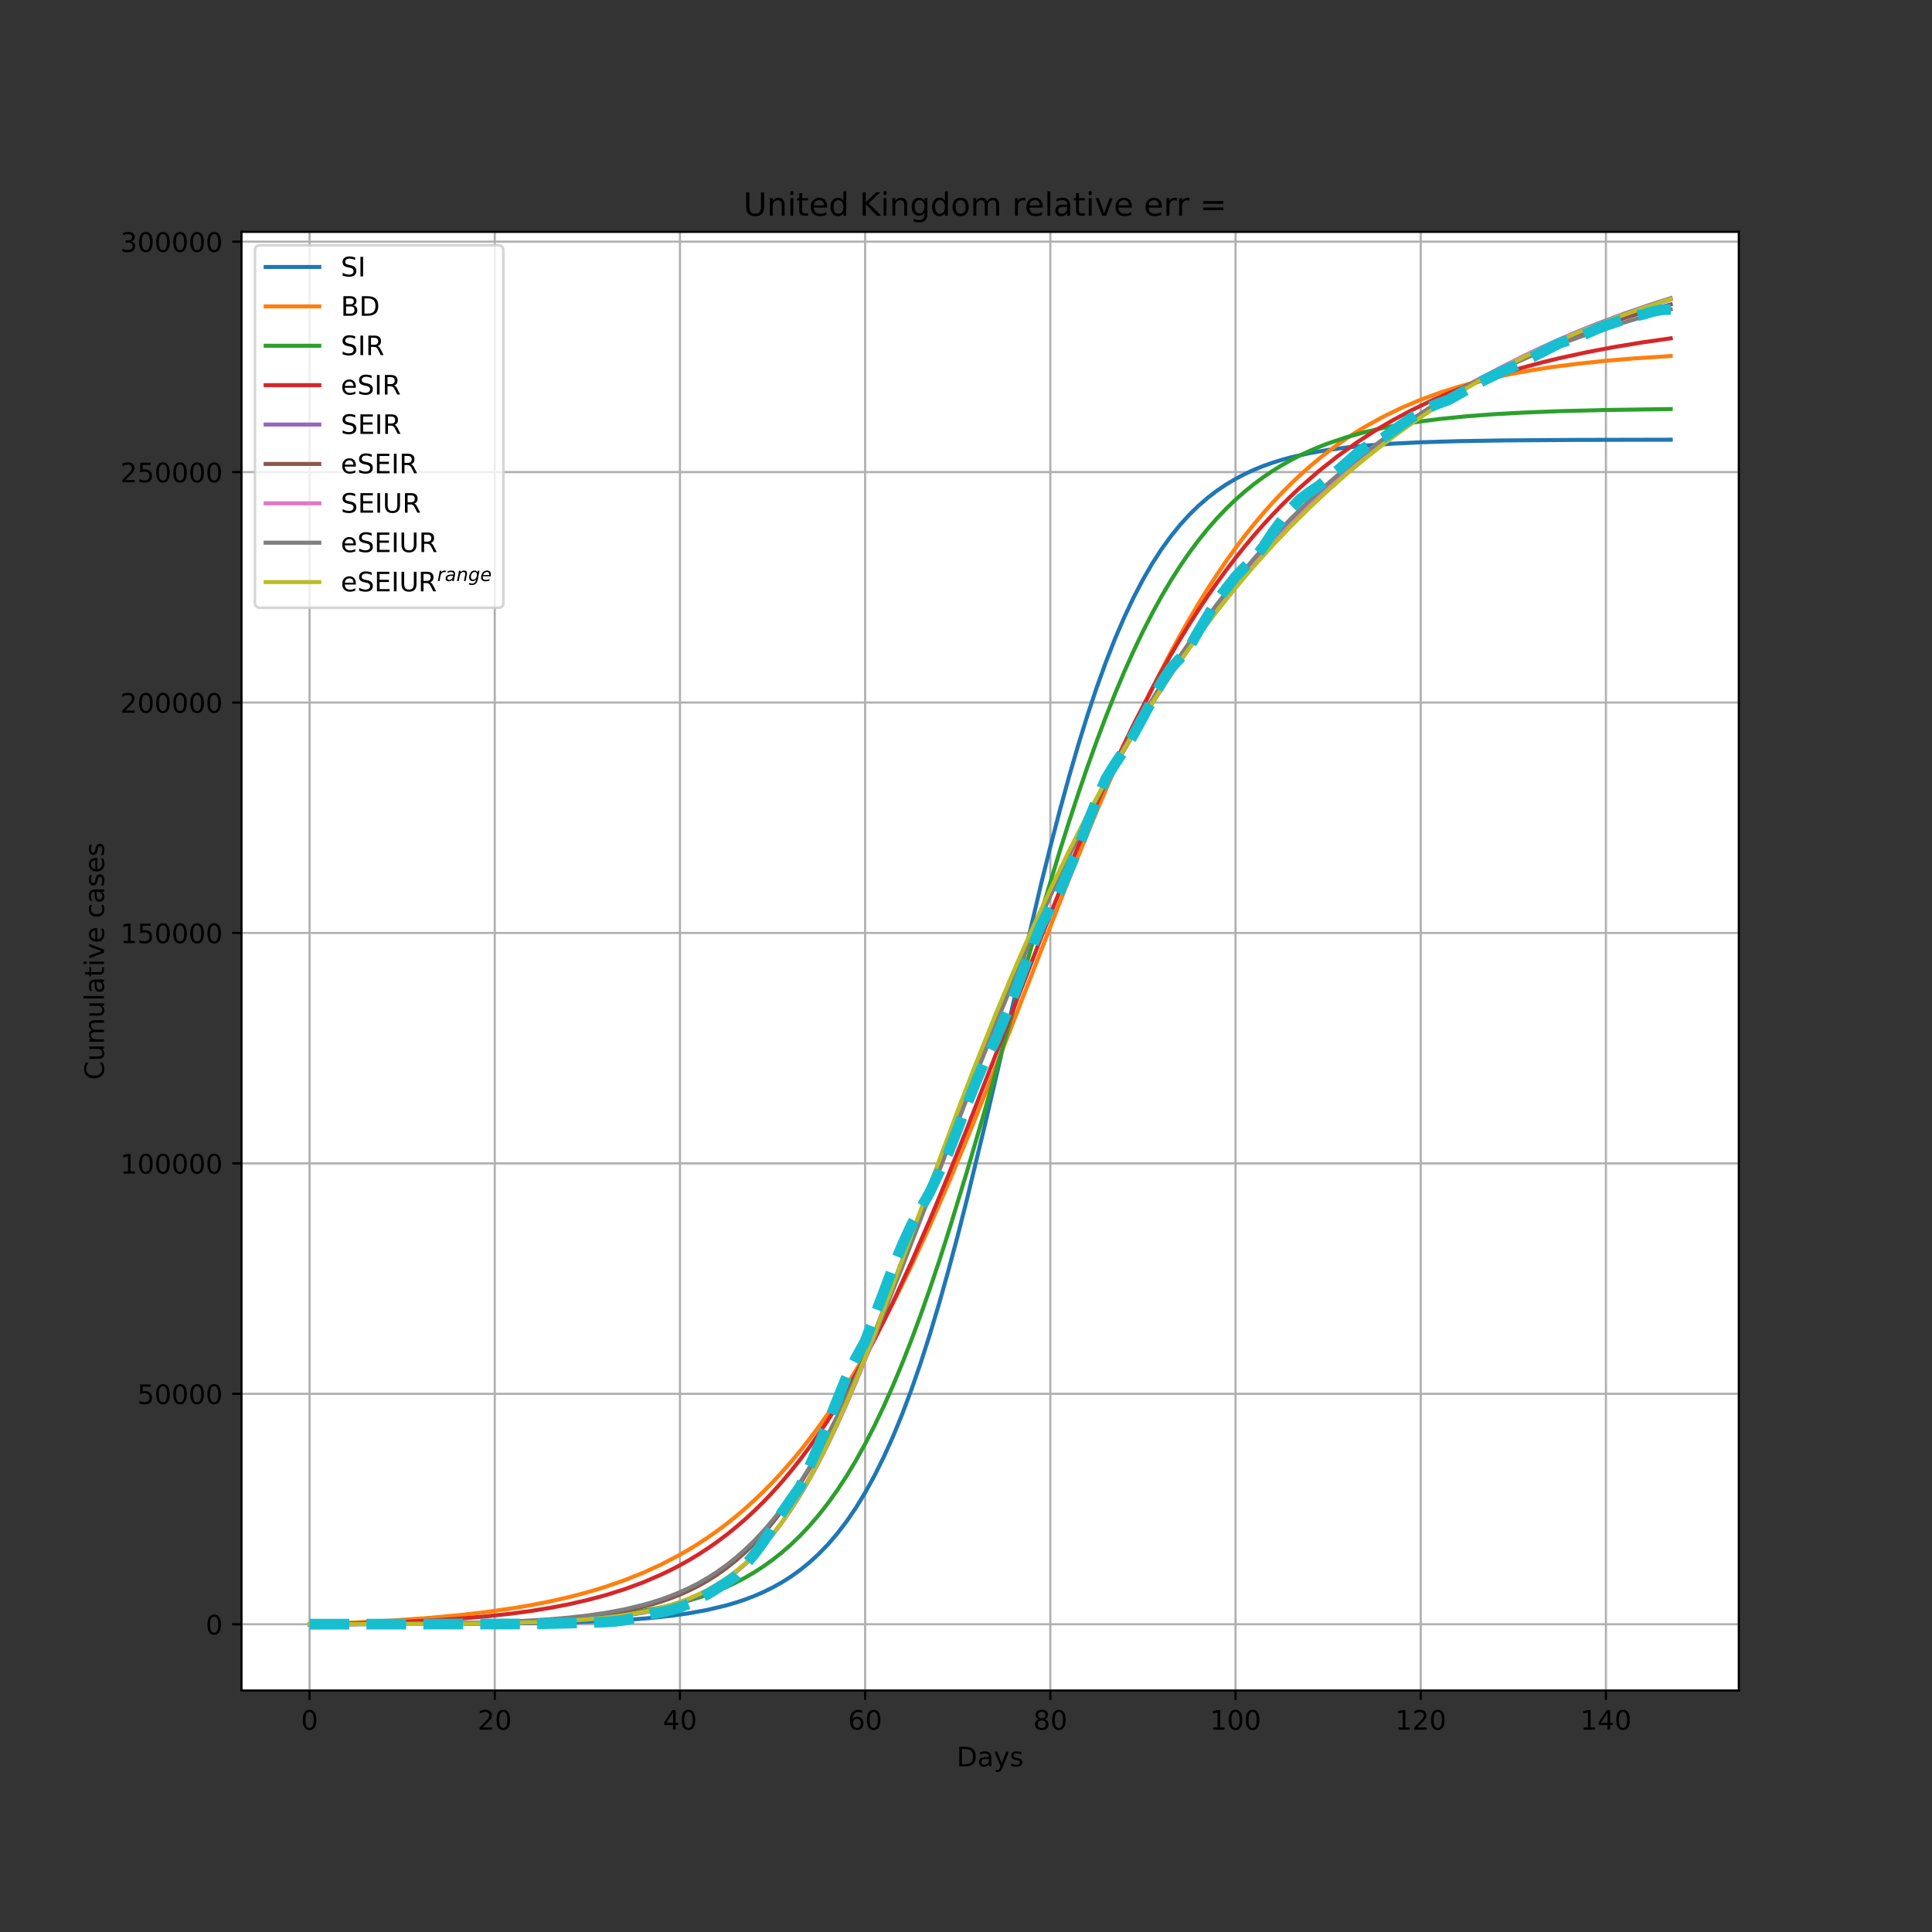 <?xml version="1.0" encoding="utf-8" standalone="no"?>
<!DOCTYPE svg PUBLIC "-//W3C//DTD SVG 1.1//EN"
  "http://www.w3.org/Graphics/SVG/1.1/DTD/svg11.dtd">
<!-- Created with matplotlib (https://matplotlib.org/) -->
<svg height="720pt" version="1.1" viewBox="0 0 720 720" width="720pt" xmlns="http://www.w3.org/2000/svg" xmlns:xlink="http://www.w3.org/1999/xlink">
 <rect x="0" y="0" width="720" height="720" fill="#333333" stroke="none"/>
 <defs>
  <style type="text/css">*{stroke-linecap:butt;stroke-linejoin:round;}</style>
 </defs>
 <g id="figure_1">
  <g id="patch_1">
   <path d="M 0 720 
L 720 720 
L 720 0 
L 0 0 
z
" style="fill:none;"/>
  </g>
  <g id="axes_1">
   <g id="patch_2">
    <path d="M 90 630 
L 648 630 
L 648 86.4 
L 90 86.4 
z
" style="fill:#ffffff;"/>
   </g>
   <g id="matplotlib.axis_1">
    <g id="xtick_1">
     <g id="line2d_1">
      <path clip-path="url(#pe9c71e69f0)" d="M 115.364 630 
L 115.364 86.4 
" style="fill:none;stroke:#b0b0b0;stroke-linecap:square;stroke-width:0.8;"/>
     </g>
     <g id="line2d_2">
      <defs>
       <path d="M 0 0 
L 0 3.5 
" id="mfdc6910d47" style="stroke:#000000;stroke-width:0.8;"/>
      </defs>
      <g>
       <use style="stroke:#000000;stroke-width:0.8;" x="115.364" xlink:href="#mfdc6910d47" y="630"/>
      </g>
     </g>
     <g id="text_1">
      <!-- 0 -->
      <g transform="translate(112.182 644.598)scale(0.1 -0.1)">
       <defs>
        <path d="M 31.781 66.406 
Q 24.172 66.406 20.328 58.906 
Q 16.5 51.422 16.5 36.375 
Q 16.5 21.391 20.328 13.891 
Q 24.172 6.391 31.781 6.391 
Q 39.453 6.391 43.281 13.891 
Q 47.125 21.391 47.125 36.375 
Q 47.125 51.422 43.281 58.906 
Q 39.453 66.406 31.781 66.406 
z
M 31.781 74.219 
Q 44.047 74.219 50.516 64.516 
Q 56.984 54.828 56.984 36.375 
Q 56.984 17.969 50.516 8.266 
Q 44.047 -1.422 31.781 -1.422 
Q 19.531 -1.422 13.062 8.266 
Q 6.594 17.969 6.594 36.375 
Q 6.594 54.828 13.062 64.516 
Q 19.531 74.219 31.781 74.219 
z
" id="DejaVuSans-48"/>
       </defs>
       <use xlink:href="#DejaVuSans-48"/>
      </g>
     </g>
    </g>
    <g id="xtick_2">
     <g id="line2d_3">
      <path clip-path="url(#pe9c71e69f0)" d="M 184.38 630 
L 184.38 86.4 
" style="fill:none;stroke:#b0b0b0;stroke-linecap:square;stroke-width:0.8;"/>
     </g>
     <g id="line2d_4">
      <g>
       <use style="stroke:#000000;stroke-width:0.8;" x="184.38" xlink:href="#mfdc6910d47" y="630"/>
      </g>
     </g>
     <g id="text_2">
      <!-- 20 -->
      <g transform="translate(178.018 644.598)scale(0.1 -0.1)">
       <defs>
        <path d="M 19.188 8.297 
L 53.609 8.297 
L 53.609 0 
L 7.328 0 
L 7.328 8.297 
Q 12.938 14.109 22.625 23.891 
Q 32.328 33.688 34.812 36.531 
Q 39.547 41.844 41.422 45.531 
Q 43.312 49.219 43.312 52.781 
Q 43.312 58.594 39.234 62.25 
Q 35.156 65.922 28.609 65.922 
Q 23.969 65.922 18.812 64.312 
Q 13.672 62.703 7.812 59.422 
L 7.812 69.391 
Q 13.766 71.781 18.938 73 
Q 24.125 74.219 28.422 74.219 
Q 39.75 74.219 46.484 68.547 
Q 53.219 62.891 53.219 53.422 
Q 53.219 48.922 51.531 44.891 
Q 49.859 40.875 45.406 35.406 
Q 44.188 33.984 37.641 27.219 
Q 31.109 20.453 19.188 8.297 
z
" id="DejaVuSans-50"/>
       </defs>
       <use xlink:href="#DejaVuSans-50"/>
       <use x="63.623" xlink:href="#DejaVuSans-48"/>
      </g>
     </g>
    </g>
    <g id="xtick_3">
     <g id="line2d_5">
      <path clip-path="url(#pe9c71e69f0)" d="M 253.397 630 
L 253.397 86.4 
" style="fill:none;stroke:#b0b0b0;stroke-linecap:square;stroke-width:0.8;"/>
     </g>
     <g id="line2d_6">
      <g>
       <use style="stroke:#000000;stroke-width:0.8;" x="253.397" xlink:href="#mfdc6910d47" y="630"/>
      </g>
     </g>
     <g id="text_3">
      <!-- 40 -->
      <g transform="translate(247.035 644.598)scale(0.1 -0.1)">
       <defs>
        <path d="M 37.797 64.312 
L 12.891 25.391 
L 37.797 25.391 
z
M 35.203 72.906 
L 47.609 72.906 
L 47.609 25.391 
L 58.016 25.391 
L 58.016 17.188 
L 47.609 17.188 
L 47.609 0 
L 37.797 0 
L 37.797 17.188 
L 4.891 17.188 
L 4.891 26.703 
z
" id="DejaVuSans-52"/>
       </defs>
       <use xlink:href="#DejaVuSans-52"/>
       <use x="63.623" xlink:href="#DejaVuSans-48"/>
      </g>
     </g>
    </g>
    <g id="xtick_4">
     <g id="line2d_7">
      <path clip-path="url(#pe9c71e69f0)" d="M 322.414 630 
L 322.414 86.4 
" style="fill:none;stroke:#b0b0b0;stroke-linecap:square;stroke-width:0.8;"/>
     </g>
     <g id="line2d_8">
      <g>
       <use style="stroke:#000000;stroke-width:0.8;" x="322.414" xlink:href="#mfdc6910d47" y="630"/>
      </g>
     </g>
     <g id="text_4">
      <!-- 60 -->
      <g transform="translate(316.051 644.598)scale(0.1 -0.1)">
       <defs>
        <path d="M 33.016 40.375 
Q 26.375 40.375 22.484 35.828 
Q 18.609 31.297 18.609 23.391 
Q 18.609 15.531 22.484 10.953 
Q 26.375 6.391 33.016 6.391 
Q 39.656 6.391 43.531 10.953 
Q 47.406 15.531 47.406 23.391 
Q 47.406 31.297 43.531 35.828 
Q 39.656 40.375 33.016 40.375 
z
M 52.594 71.297 
L 52.594 62.312 
Q 48.875 64.062 45.094 64.984 
Q 41.312 65.922 37.594 65.922 
Q 27.828 65.922 22.672 59.328 
Q 17.531 52.734 16.797 39.406 
Q 19.672 43.656 24.016 45.922 
Q 28.375 48.188 33.594 48.188 
Q 44.578 48.188 50.953 41.516 
Q 57.328 34.859 57.328 23.391 
Q 57.328 12.156 50.688 5.359 
Q 44.047 -1.422 33.016 -1.422 
Q 20.359 -1.422 13.672 8.266 
Q 6.984 17.969 6.984 36.375 
Q 6.984 53.656 15.188 63.938 
Q 23.391 74.219 37.203 74.219 
Q 40.922 74.219 44.703 73.484 
Q 48.484 72.75 52.594 71.297 
z
" id="DejaVuSans-54"/>
       </defs>
       <use xlink:href="#DejaVuSans-54"/>
       <use x="63.623" xlink:href="#DejaVuSans-48"/>
      </g>
     </g>
    </g>
    <g id="xtick_5">
     <g id="line2d_9">
      <path clip-path="url(#pe9c71e69f0)" d="M 391.43 630 
L 391.43 86.4 
" style="fill:none;stroke:#b0b0b0;stroke-linecap:square;stroke-width:0.8;"/>
     </g>
     <g id="line2d_10">
      <g>
       <use style="stroke:#000000;stroke-width:0.8;" x="391.43" xlink:href="#mfdc6910d47" y="630"/>
      </g>
     </g>
     <g id="text_5">
      <!-- 80 -->
      <g transform="translate(385.068 644.598)scale(0.1 -0.1)">
       <defs>
        <path d="M 31.781 34.625 
Q 24.75 34.625 20.719 30.859 
Q 16.703 27.094 16.703 20.516 
Q 16.703 13.922 20.719 10.156 
Q 24.75 6.391 31.781 6.391 
Q 38.812 6.391 42.859 10.172 
Q 46.922 13.969 46.922 20.516 
Q 46.922 27.094 42.891 30.859 
Q 38.875 34.625 31.781 34.625 
z
M 21.922 38.812 
Q 15.578 40.375 12.031 44.719 
Q 8.5 49.078 8.5 55.328 
Q 8.5 64.062 14.719 69.141 
Q 20.953 74.219 31.781 74.219 
Q 42.672 74.219 48.875 69.141 
Q 55.078 64.062 55.078 55.328 
Q 55.078 49.078 51.531 44.719 
Q 48 40.375 41.703 38.812 
Q 48.828 37.156 52.797 32.312 
Q 56.781 27.484 56.781 20.516 
Q 56.781 9.906 50.312 4.234 
Q 43.844 -1.422 31.781 -1.422 
Q 19.734 -1.422 13.25 4.234 
Q 6.781 9.906 6.781 20.516 
Q 6.781 27.484 10.781 32.312 
Q 14.797 37.156 21.922 38.812 
z
M 18.312 54.391 
Q 18.312 48.734 21.844 45.562 
Q 25.391 42.391 31.781 42.391 
Q 38.141 42.391 41.719 45.562 
Q 45.312 48.734 45.312 54.391 
Q 45.312 60.062 41.719 63.234 
Q 38.141 66.406 31.781 66.406 
Q 25.391 66.406 21.844 63.234 
Q 18.312 60.062 18.312 54.391 
z
" id="DejaVuSans-56"/>
       </defs>
       <use xlink:href="#DejaVuSans-56"/>
       <use x="63.623" xlink:href="#DejaVuSans-48"/>
      </g>
     </g>
    </g>
    <g id="xtick_6">
     <g id="line2d_11">
      <path clip-path="url(#pe9c71e69f0)" d="M 460.447 630 
L 460.447 86.4 
" style="fill:none;stroke:#b0b0b0;stroke-linecap:square;stroke-width:0.8;"/>
     </g>
     <g id="line2d_12">
      <g>
       <use style="stroke:#000000;stroke-width:0.8;" x="460.447" xlink:href="#mfdc6910d47" y="630"/>
      </g>
     </g>
     <g id="text_6">
      <!-- 100 -->
      <g transform="translate(450.903 644.598)scale(0.1 -0.1)">
       <defs>
        <path d="M 12.406 8.297 
L 28.516 8.297 
L 28.516 63.922 
L 10.984 60.406 
L 10.984 69.391 
L 28.422 72.906 
L 38.281 72.906 
L 38.281 8.297 
L 54.391 8.297 
L 54.391 0 
L 12.406 0 
z
" id="DejaVuSans-49"/>
       </defs>
       <use xlink:href="#DejaVuSans-49"/>
       <use x="63.623" xlink:href="#DejaVuSans-48"/>
       <use x="127.246" xlink:href="#DejaVuSans-48"/>
      </g>
     </g>
    </g>
    <g id="xtick_7">
     <g id="line2d_13">
      <path clip-path="url(#pe9c71e69f0)" d="M 529.464 630 
L 529.464 86.4 
" style="fill:none;stroke:#b0b0b0;stroke-linecap:square;stroke-width:0.8;"/>
     </g>
     <g id="line2d_14">
      <g>
       <use style="stroke:#000000;stroke-width:0.8;" x="529.464" xlink:href="#mfdc6910d47" y="630"/>
      </g>
     </g>
     <g id="text_7">
      <!-- 120 -->
      <g transform="translate(519.92 644.598)scale(0.1 -0.1)">
       <use xlink:href="#DejaVuSans-49"/>
       <use x="63.623" xlink:href="#DejaVuSans-50"/>
       <use x="127.246" xlink:href="#DejaVuSans-48"/>
      </g>
     </g>
    </g>
    <g id="xtick_8">
     <g id="line2d_15">
      <path clip-path="url(#pe9c71e69f0)" d="M 598.481 630 
L 598.481 86.4 
" style="fill:none;stroke:#b0b0b0;stroke-linecap:square;stroke-width:0.8;"/>
     </g>
     <g id="line2d_16">
      <g>
       <use style="stroke:#000000;stroke-width:0.8;" x="598.481" xlink:href="#mfdc6910d47" y="630"/>
      </g>
     </g>
     <g id="text_8">
      <!-- 140 -->
      <g transform="translate(588.937 644.598)scale(0.1 -0.1)">
       <use xlink:href="#DejaVuSans-49"/>
       <use x="63.623" xlink:href="#DejaVuSans-52"/>
       <use x="127.246" xlink:href="#DejaVuSans-48"/>
      </g>
     </g>
    </g>
    <g id="text_9">
     <!-- Days -->
     <g transform="translate(356.522 658.277)scale(0.1 -0.1)">
      <defs>
       <path d="M 19.672 64.797 
L 19.672 8.109 
L 31.594 8.109 
Q 46.688 8.109 53.688 14.938 
Q 60.688 21.781 60.688 36.531 
Q 60.688 51.172 53.688 57.984 
Q 46.688 64.797 31.594 64.797 
z
M 9.812 72.906 
L 30.078 72.906 
Q 51.266 72.906 61.172 64.094 
Q 71.094 55.281 71.094 36.531 
Q 71.094 17.672 61.125 8.828 
Q 51.172 0 30.078 0 
L 9.812 0 
z
" id="DejaVuSans-68"/>
       <path d="M 34.281 27.484 
Q 23.391 27.484 19.188 25 
Q 14.984 22.516 14.984 16.5 
Q 14.984 11.719 18.141 8.906 
Q 21.297 6.109 26.703 6.109 
Q 34.188 6.109 38.703 11.406 
Q 43.219 16.703 43.219 25.484 
L 43.219 27.484 
z
M 52.203 31.203 
L 52.203 0 
L 43.219 0 
L 43.219 8.297 
Q 40.141 3.328 35.547 0.953 
Q 30.953 -1.422 24.312 -1.422 
Q 15.922 -1.422 10.953 3.297 
Q 6 8.016 6 15.922 
Q 6 25.141 12.172 29.828 
Q 18.359 34.516 30.609 34.516 
L 43.219 34.516 
L 43.219 35.406 
Q 43.219 41.609 39.141 45 
Q 35.062 48.391 27.688 48.391 
Q 23 48.391 18.547 47.266 
Q 14.109 46.141 10.016 43.891 
L 10.016 52.203 
Q 14.938 54.109 19.578 55.047 
Q 24.219 56 28.609 56 
Q 40.484 56 46.344 49.844 
Q 52.203 43.703 52.203 31.203 
z
" id="DejaVuSans-97"/>
       <path d="M 32.172 -5.078 
Q 28.375 -14.844 24.75 -17.812 
Q 21.141 -20.797 15.094 -20.797 
L 7.906 -20.797 
L 7.906 -13.281 
L 13.188 -13.281 
Q 16.891 -13.281 18.938 -11.516 
Q 21 -9.766 23.484 -3.219 
L 25.094 0.875 
L 2.984 54.688 
L 12.5 54.688 
L 29.594 11.922 
L 46.688 54.688 
L 56.203 54.688 
z
" id="DejaVuSans-121"/>
       <path d="M 44.281 53.078 
L 44.281 44.578 
Q 40.484 46.531 36.375 47.5 
Q 32.281 48.484 27.875 48.484 
Q 21.188 48.484 17.844 46.438 
Q 14.5 44.391 14.5 40.281 
Q 14.5 37.156 16.891 35.375 
Q 19.281 33.594 26.516 31.984 
L 29.594 31.297 
Q 39.156 29.25 43.188 25.516 
Q 47.219 21.781 47.219 15.094 
Q 47.219 7.469 41.188 3.016 
Q 35.156 -1.422 24.609 -1.422 
Q 20.219 -1.422 15.453 -0.562 
Q 10.688 0.297 5.422 2 
L 5.422 11.281 
Q 10.406 8.688 15.234 7.391 
Q 20.062 6.109 24.812 6.109 
Q 31.156 6.109 34.562 8.281 
Q 37.984 10.453 37.984 14.406 
Q 37.984 18.062 35.516 20.016 
Q 33.062 21.969 24.703 23.781 
L 21.578 24.516 
Q 13.234 26.266 9.516 29.906 
Q 5.812 33.547 5.812 39.891 
Q 5.812 47.609 11.281 51.797 
Q 16.75 56 26.812 56 
Q 31.781 56 36.172 55.266 
Q 40.578 54.547 44.281 53.078 
z
" id="DejaVuSans-115"/>
      </defs>
      <use xlink:href="#DejaVuSans-68"/>
      <use x="77.002" xlink:href="#DejaVuSans-97"/>
      <use x="138.281" xlink:href="#DejaVuSans-121"/>
      <use x="197.461" xlink:href="#DejaVuSans-115"/>
     </g>
    </g>
   </g>
   <g id="matplotlib.axis_2">
    <g id="ytick_1">
     <g id="line2d_17">
      <path clip-path="url(#pe9c71e69f0)" d="M 90 605.306 
L 648 605.306 
" style="fill:none;stroke:#b0b0b0;stroke-linecap:square;stroke-width:0.8;"/>
     </g>
     <g id="line2d_18">
      <defs>
       <path d="M 0 0 
L -3.5 0 
" id="meee2d4f4c9" style="stroke:#000000;stroke-width:0.8;"/>
      </defs>
      <g>
       <use style="stroke:#000000;stroke-width:0.8;" x="90" xlink:href="#meee2d4f4c9" y="605.306"/>
      </g>
     </g>
     <g id="text_10">
      <!-- 0 -->
      <g transform="translate(76.638 609.106)scale(0.1 -0.1)">
       <use xlink:href="#DejaVuSans-48"/>
      </g>
     </g>
    </g>
    <g id="ytick_2">
     <g id="line2d_19">
      <path clip-path="url(#pe9c71e69f0)" d="M 90 519.432 
L 648 519.432 
" style="fill:none;stroke:#b0b0b0;stroke-linecap:square;stroke-width:0.8;"/>
     </g>
     <g id="line2d_20">
      <g>
       <use style="stroke:#000000;stroke-width:0.8;" x="90" xlink:href="#meee2d4f4c9" y="519.432"/>
      </g>
     </g>
     <g id="text_11">
      <!-- 50000 -->
      <g transform="translate(51.188 523.231)scale(0.1 -0.1)">
       <defs>
        <path d="M 10.797 72.906 
L 49.516 72.906 
L 49.516 64.594 
L 19.828 64.594 
L 19.828 46.734 
Q 21.969 47.469 24.109 47.828 
Q 26.266 48.188 28.422 48.188 
Q 40.625 48.188 47.75 41.5 
Q 54.891 34.812 54.891 23.391 
Q 54.891 11.625 47.562 5.094 
Q 40.234 -1.422 26.906 -1.422 
Q 22.312 -1.422 17.547 -0.641 
Q 12.797 0.141 7.719 1.703 
L 7.719 11.625 
Q 12.109 9.234 16.797 8.062 
Q 21.484 6.891 26.703 6.891 
Q 35.156 6.891 40.078 11.328 
Q 45.016 15.766 45.016 23.391 
Q 45.016 31 40.078 35.438 
Q 35.156 39.891 26.703 39.891 
Q 22.75 39.891 18.812 39.016 
Q 14.891 38.141 10.797 36.281 
z
" id="DejaVuSans-53"/>
       </defs>
       <use xlink:href="#DejaVuSans-53"/>
       <use x="63.623" xlink:href="#DejaVuSans-48"/>
       <use x="127.246" xlink:href="#DejaVuSans-48"/>
       <use x="190.869" xlink:href="#DejaVuSans-48"/>
       <use x="254.492" xlink:href="#DejaVuSans-48"/>
      </g>
     </g>
    </g>
    <g id="ytick_3">
     <g id="line2d_21">
      <path clip-path="url(#pe9c71e69f0)" d="M 90 433.557 
L 648 433.557 
" style="fill:none;stroke:#b0b0b0;stroke-linecap:square;stroke-width:0.8;"/>
     </g>
     <g id="line2d_22">
      <g>
       <use style="stroke:#000000;stroke-width:0.8;" x="90" xlink:href="#meee2d4f4c9" y="433.557"/>
      </g>
     </g>
     <g id="text_12">
      <!-- 100000 -->
      <g transform="translate(44.825 437.356)scale(0.1 -0.1)">
       <use xlink:href="#DejaVuSans-49"/>
       <use x="63.623" xlink:href="#DejaVuSans-48"/>
       <use x="127.246" xlink:href="#DejaVuSans-48"/>
       <use x="190.869" xlink:href="#DejaVuSans-48"/>
       <use x="254.492" xlink:href="#DejaVuSans-48"/>
       <use x="318.115" xlink:href="#DejaVuSans-48"/>
      </g>
     </g>
    </g>
    <g id="ytick_4">
     <g id="line2d_23">
      <path clip-path="url(#pe9c71e69f0)" d="M 90 347.682 
L 648 347.682 
" style="fill:none;stroke:#b0b0b0;stroke-linecap:square;stroke-width:0.8;"/>
     </g>
     <g id="line2d_24">
      <g>
       <use style="stroke:#000000;stroke-width:0.8;" x="90" xlink:href="#meee2d4f4c9" y="347.682"/>
      </g>
     </g>
     <g id="text_13">
      <!-- 150000 -->
      <g transform="translate(44.825 351.481)scale(0.1 -0.1)">
       <use xlink:href="#DejaVuSans-49"/>
       <use x="63.623" xlink:href="#DejaVuSans-53"/>
       <use x="127.246" xlink:href="#DejaVuSans-48"/>
       <use x="190.869" xlink:href="#DejaVuSans-48"/>
       <use x="254.492" xlink:href="#DejaVuSans-48"/>
       <use x="318.115" xlink:href="#DejaVuSans-48"/>
      </g>
     </g>
    </g>
    <g id="ytick_5">
     <g id="line2d_25">
      <path clip-path="url(#pe9c71e69f0)" d="M 90 261.807 
L 648 261.807 
" style="fill:none;stroke:#b0b0b0;stroke-linecap:square;stroke-width:0.8;"/>
     </g>
     <g id="line2d_26">
      <g>
       <use style="stroke:#000000;stroke-width:0.8;" x="90" xlink:href="#meee2d4f4c9" y="261.807"/>
      </g>
     </g>
     <g id="text_14">
      <!-- 200000 -->
      <g transform="translate(44.825 265.607)scale(0.1 -0.1)">
       <use xlink:href="#DejaVuSans-50"/>
       <use x="63.623" xlink:href="#DejaVuSans-48"/>
       <use x="127.246" xlink:href="#DejaVuSans-48"/>
       <use x="190.869" xlink:href="#DejaVuSans-48"/>
       <use x="254.492" xlink:href="#DejaVuSans-48"/>
       <use x="318.115" xlink:href="#DejaVuSans-48"/>
      </g>
     </g>
    </g>
    <g id="ytick_6">
     <g id="line2d_27">
      <path clip-path="url(#pe9c71e69f0)" d="M 90 175.933 
L 648 175.933 
" style="fill:none;stroke:#b0b0b0;stroke-linecap:square;stroke-width:0.8;"/>
     </g>
     <g id="line2d_28">
      <g>
       <use style="stroke:#000000;stroke-width:0.8;" x="90" xlink:href="#meee2d4f4c9" y="175.933"/>
      </g>
     </g>
     <g id="text_15">
      <!-- 250000 -->
      <g transform="translate(44.825 179.732)scale(0.1 -0.1)">
       <use xlink:href="#DejaVuSans-50"/>
       <use x="63.623" xlink:href="#DejaVuSans-53"/>
       <use x="127.246" xlink:href="#DejaVuSans-48"/>
       <use x="190.869" xlink:href="#DejaVuSans-48"/>
       <use x="254.492" xlink:href="#DejaVuSans-48"/>
       <use x="318.115" xlink:href="#DejaVuSans-48"/>
      </g>
     </g>
    </g>
    <g id="ytick_7">
     <g id="line2d_29">
      <path clip-path="url(#pe9c71e69f0)" d="M 90 90.058 
L 648 90.058 
" style="fill:none;stroke:#b0b0b0;stroke-linecap:square;stroke-width:0.8;"/>
     </g>
     <g id="line2d_30">
      <g>
       <use style="stroke:#000000;stroke-width:0.8;" x="90" xlink:href="#meee2d4f4c9" y="90.058"/>
      </g>
     </g>
     <g id="text_16">
      <!-- 300000 -->
      <g transform="translate(44.825 93.857)scale(0.1 -0.1)">
       <defs>
        <path d="M 40.578 39.312 
Q 47.656 37.797 51.625 33 
Q 55.609 28.219 55.609 21.188 
Q 55.609 10.406 48.188 4.484 
Q 40.766 -1.422 27.094 -1.422 
Q 22.516 -1.422 17.656 -0.516 
Q 12.797 0.391 7.625 2.203 
L 7.625 11.719 
Q 11.719 9.328 16.594 8.109 
Q 21.484 6.891 26.812 6.891 
Q 36.078 6.891 40.938 10.547 
Q 45.797 14.203 45.797 21.188 
Q 45.797 27.641 41.281 31.266 
Q 36.766 34.906 28.719 34.906 
L 20.219 34.906 
L 20.219 43.016 
L 29.109 43.016 
Q 36.375 43.016 40.234 45.922 
Q 44.094 48.828 44.094 54.297 
Q 44.094 59.906 40.109 62.906 
Q 36.141 65.922 28.719 65.922 
Q 24.656 65.922 20.016 65.031 
Q 15.375 64.156 9.812 62.312 
L 9.812 71.094 
Q 15.438 72.656 20.344 73.438 
Q 25.25 74.219 29.594 74.219 
Q 40.828 74.219 47.359 69.109 
Q 53.906 64.016 53.906 55.328 
Q 53.906 49.266 50.438 45.094 
Q 46.969 40.922 40.578 39.312 
z
" id="DejaVuSans-51"/>
       </defs>
       <use xlink:href="#DejaVuSans-51"/>
       <use x="63.623" xlink:href="#DejaVuSans-48"/>
       <use x="127.246" xlink:href="#DejaVuSans-48"/>
       <use x="190.869" xlink:href="#DejaVuSans-48"/>
       <use x="254.492" xlink:href="#DejaVuSans-48"/>
       <use x="318.115" xlink:href="#DejaVuSans-48"/>
      </g>
     </g>
    </g>
    <g id="text_17">
     <!-- Cumulative cases -->
     <g transform="translate(38.745 402.426)rotate(-90)scale(0.1 -0.1)">
      <defs>
       <path d="M 64.406 67.281 
L 64.406 56.891 
Q 59.422 61.531 53.781 63.812 
Q 48.141 66.109 41.797 66.109 
Q 29.297 66.109 22.656 58.469 
Q 16.016 50.828 16.016 36.375 
Q 16.016 21.969 22.656 14.328 
Q 29.297 6.688 41.797 6.688 
Q 48.141 6.688 53.781 8.984 
Q 59.422 11.281 64.406 15.922 
L 64.406 5.609 
Q 59.234 2.094 53.438 0.328 
Q 47.656 -1.422 41.219 -1.422 
Q 24.656 -1.422 15.125 8.703 
Q 5.609 18.844 5.609 36.375 
Q 5.609 53.953 15.125 64.078 
Q 24.656 74.219 41.219 74.219 
Q 47.75 74.219 53.531 72.484 
Q 59.328 70.75 64.406 67.281 
z
" id="DejaVuSans-67"/>
       <path d="M 8.5 21.578 
L 8.5 54.688 
L 17.484 54.688 
L 17.484 21.922 
Q 17.484 14.156 20.5 10.266 
Q 23.531 6.391 29.594 6.391 
Q 36.859 6.391 41.078 11.031 
Q 45.312 15.672 45.312 23.688 
L 45.312 54.688 
L 54.297 54.688 
L 54.297 0 
L 45.312 0 
L 45.312 8.406 
Q 42.047 3.422 37.719 1 
Q 33.406 -1.422 27.688 -1.422 
Q 18.266 -1.422 13.375 4.438 
Q 8.5 10.297 8.5 21.578 
z
M 31.109 56 
z
" id="DejaVuSans-117"/>
       <path d="M 52 44.188 
Q 55.375 50.25 60.062 53.125 
Q 64.75 56 71.094 56 
Q 79.641 56 84.281 50.016 
Q 88.922 44.047 88.922 33.016 
L 88.922 0 
L 79.891 0 
L 79.891 32.719 
Q 79.891 40.578 77.094 44.375 
Q 74.312 48.188 68.609 48.188 
Q 61.625 48.188 57.562 43.547 
Q 53.516 38.922 53.516 30.906 
L 53.516 0 
L 44.484 0 
L 44.484 32.719 
Q 44.484 40.625 41.703 44.406 
Q 38.922 48.188 33.109 48.188 
Q 26.219 48.188 22.156 43.531 
Q 18.109 38.875 18.109 30.906 
L 18.109 0 
L 9.078 0 
L 9.078 54.688 
L 18.109 54.688 
L 18.109 46.188 
Q 21.188 51.219 25.484 53.609 
Q 29.781 56 35.688 56 
Q 41.656 56 45.828 52.969 
Q 50 49.953 52 44.188 
z
" id="DejaVuSans-109"/>
       <path d="M 9.422 75.984 
L 18.406 75.984 
L 18.406 0 
L 9.422 0 
z
" id="DejaVuSans-108"/>
       <path d="M 18.312 70.219 
L 18.312 54.688 
L 36.812 54.688 
L 36.812 47.703 
L 18.312 47.703 
L 18.312 18.016 
Q 18.312 11.328 20.141 9.422 
Q 21.969 7.516 27.594 7.516 
L 36.812 7.516 
L 36.812 0 
L 27.594 0 
Q 17.188 0 13.234 3.875 
Q 9.281 7.766 9.281 18.016 
L 9.281 47.703 
L 2.688 47.703 
L 2.688 54.688 
L 9.281 54.688 
L 9.281 70.219 
z
" id="DejaVuSans-116"/>
       <path d="M 9.422 54.688 
L 18.406 54.688 
L 18.406 0 
L 9.422 0 
z
M 9.422 75.984 
L 18.406 75.984 
L 18.406 64.594 
L 9.422 64.594 
z
" id="DejaVuSans-105"/>
       <path d="M 2.984 54.688 
L 12.5 54.688 
L 29.594 8.797 
L 46.688 54.688 
L 56.203 54.688 
L 35.688 0 
L 23.484 0 
z
" id="DejaVuSans-118"/>
       <path d="M 56.203 29.594 
L 56.203 25.203 
L 14.891 25.203 
Q 15.484 15.922 20.484 11.062 
Q 25.484 6.203 34.422 6.203 
Q 39.594 6.203 44.453 7.469 
Q 49.312 8.734 54.109 11.281 
L 54.109 2.781 
Q 49.266 0.734 44.188 -0.344 
Q 39.109 -1.422 33.891 -1.422 
Q 20.797 -1.422 13.156 6.188 
Q 5.516 13.812 5.516 26.812 
Q 5.516 40.234 12.766 48.109 
Q 20.016 56 32.328 56 
Q 43.359 56 49.781 48.891 
Q 56.203 41.797 56.203 29.594 
z
M 47.219 32.234 
Q 47.125 39.594 43.094 43.984 
Q 39.062 48.391 32.422 48.391 
Q 24.906 48.391 20.391 44.141 
Q 15.875 39.891 15.188 32.172 
z
" id="DejaVuSans-101"/>
       <path id="DejaVuSans-32"/>
       <path d="M 48.781 52.594 
L 48.781 44.188 
Q 44.969 46.297 41.141 47.344 
Q 37.312 48.391 33.406 48.391 
Q 24.656 48.391 19.812 42.844 
Q 14.984 37.312 14.984 27.297 
Q 14.984 17.281 19.812 11.734 
Q 24.656 6.203 33.406 6.203 
Q 37.312 6.203 41.141 7.25 
Q 44.969 8.297 48.781 10.406 
L 48.781 2.094 
Q 45.016 0.344 40.984 -0.531 
Q 36.969 -1.422 32.422 -1.422 
Q 20.062 -1.422 12.781 6.344 
Q 5.516 14.109 5.516 27.297 
Q 5.516 40.672 12.859 48.328 
Q 20.219 56 33.016 56 
Q 37.156 56 41.109 55.141 
Q 45.062 54.297 48.781 52.594 
z
" id="DejaVuSans-99"/>
      </defs>
      <use xlink:href="#DejaVuSans-67"/>
      <use x="69.824" xlink:href="#DejaVuSans-117"/>
      <use x="133.203" xlink:href="#DejaVuSans-109"/>
      <use x="230.615" xlink:href="#DejaVuSans-117"/>
      <use x="293.994" xlink:href="#DejaVuSans-108"/>
      <use x="321.777" xlink:href="#DejaVuSans-97"/>
      <use x="383.057" xlink:href="#DejaVuSans-116"/>
      <use x="422.266" xlink:href="#DejaVuSans-105"/>
      <use x="450.049" xlink:href="#DejaVuSans-118"/>
      <use x="509.229" xlink:href="#DejaVuSans-101"/>
      <use x="570.752" xlink:href="#DejaVuSans-32"/>
      <use x="602.539" xlink:href="#DejaVuSans-99"/>
      <use x="657.52" xlink:href="#DejaVuSans-97"/>
      <use x="718.799" xlink:href="#DejaVuSans-115"/>
      <use x="770.898" xlink:href="#DejaVuSans-101"/>
      <use x="832.422" xlink:href="#DejaVuSans-115"/>
     </g>
    </g>
   </g>
   <g id="line2d_31">
    <path clip-path="url(#pe9c71e69f0)" d="M 115.364 605.291 
L 174.028 605.15 
L 198.184 604.899 
L 215.438 604.502 
L 225.79 604.097 
L 236.143 603.488 
L 243.045 602.921 
L 249.946 602.179 
L 256.848 601.208 
L 263.75 599.939 
L 270.651 598.283 
L 274.102 597.276 
L 277.553 596.128 
L 281.004 594.819 
L 284.455 593.329 
L 287.905 591.633 
L 291.356 589.707 
L 294.807 587.52 
L 298.258 585.041 
L 301.709 582.236 
L 305.16 579.067 
L 308.61 575.493 
L 312.061 571.472 
L 315.512 566.96 
L 318.963 561.909 
L 322.414 556.275 
L 325.865 550.01 
L 329.315 543.072 
L 332.766 535.421 
L 336.217 527.023 
L 339.668 517.854 
L 343.119 507.899 
L 346.57 497.157 
L 350.02 485.643 
L 353.471 473.388 
L 356.922 460.442 
L 360.373 446.876 
L 367.275 418.257 
L 387.98 329.435 
L 391.43 315.585 
L 394.881 302.311 
L 398.332 289.695 
L 401.783 277.795 
L 405.234 266.654 
L 408.685 256.295 
L 412.135 246.724 
L 415.586 237.933 
L 419.037 229.903 
L 422.488 222.604 
L 425.939 216 
L 429.39 210.048 
L 432.84 204.704 
L 436.291 199.921 
L 439.742 195.654 
L 443.193 191.856 
L 446.644 188.485 
L 450.095 185.498 
L 453.545 182.856 
L 456.996 180.524 
L 460.447 178.468 
L 463.898 176.657 
L 467.349 175.065 
L 470.8 173.666 
L 474.25 172.438 
L 477.701 171.36 
L 481.152 170.416 
L 488.054 168.864 
L 494.955 167.675 
L 501.857 166.765 
L 508.759 166.07 
L 519.111 165.323 
L 529.464 164.825 
L 543.267 164.411 
L 560.521 164.127 
L 588.128 163.935 
L 622.636 163.862 
L 622.636 163.862 
" style="fill:none;stroke:#1f77b4;stroke-linecap:square;stroke-width:1.5;"/>
   </g>
   <g id="line2d_32">
    <path clip-path="url(#pe9c71e69f0)" d="M 115.364 605.291 
L 132.618 604.636 
L 146.421 603.907 
L 160.224 602.926 
L 170.577 601.975 
L 180.929 600.791 
L 191.282 599.317 
L 198.184 598.14 
L 205.085 596.78 
L 211.987 595.211 
L 218.889 593.401 
L 225.79 591.317 
L 232.692 588.919 
L 239.594 586.166 
L 246.495 583.009 
L 253.397 579.397 
L 256.848 577.402 
L 260.299 575.273 
L 263.75 573 
L 267.2 570.577 
L 270.651 567.994 
L 274.102 565.245 
L 277.553 562.321 
L 281.004 559.213 
L 284.455 555.913 
L 287.905 552.412 
L 291.356 548.704 
L 294.807 544.78 
L 298.258 540.632 
L 301.709 536.254 
L 305.16 531.638 
L 308.61 526.781 
L 312.061 521.675 
L 315.512 516.318 
L 318.963 510.706 
L 322.414 504.838 
L 325.865 498.712 
L 329.315 492.332 
L 332.766 485.697 
L 339.668 471.689 
L 346.57 456.743 
L 353.471 440.946 
L 360.373 424.414 
L 367.275 407.291 
L 377.627 380.872 
L 394.881 336.479 
L 401.783 319.167 
L 408.685 302.381 
L 415.586 286.275 
L 422.488 270.979 
L 429.39 256.589 
L 432.84 249.756 
L 436.291 243.174 
L 439.742 236.845 
L 443.193 230.772 
L 446.644 224.956 
L 450.095 219.396 
L 453.545 214.091 
L 456.996 209.036 
L 460.447 204.228 
L 463.898 199.662 
L 467.349 195.331 
L 470.8 191.23 
L 474.25 187.35 
L 477.701 183.685 
L 481.152 180.226 
L 484.603 176.966 
L 488.054 173.896 
L 491.505 171.008 
L 494.955 168.294 
L 498.406 165.744 
L 501.857 163.352 
L 505.308 161.11 
L 508.759 159.008 
L 515.66 155.199 
L 522.562 151.868 
L 529.464 148.96 
L 536.365 146.426 
L 543.267 144.222 
L 550.169 142.307 
L 557.071 140.646 
L 563.972 139.206 
L 570.874 137.96 
L 577.776 136.881 
L 588.128 135.531 
L 598.481 134.446 
L 608.833 133.576 
L 622.636 132.679 
L 622.636 132.679 
" style="fill:none;stroke:#ff7f0e;stroke-linecap:square;stroke-width:1.5;"/>
   </g>
   <g id="line2d_33">
    <path clip-path="url(#pe9c71e69f0)" d="M 115.364 605.291 
L 153.323 605.081 
L 177.479 604.722 
L 194.733 604.22 
L 208.536 603.551 
L 218.889 602.808 
L 225.79 602.152 
L 232.692 601.33 
L 239.594 600.301 
L 246.495 599.015 
L 253.397 597.408 
L 260.299 595.406 
L 263.75 594.229 
L 267.2 592.916 
L 270.651 591.455 
L 274.102 589.828 
L 277.553 588.02 
L 281.004 586.012 
L 284.455 583.785 
L 287.905 581.316 
L 291.356 578.585 
L 294.807 575.567 
L 298.258 572.239 
L 301.709 568.575 
L 305.16 564.549 
L 308.61 560.135 
L 312.061 555.307 
L 315.512 550.041 
L 318.963 544.314 
L 322.414 538.103 
L 325.865 531.392 
L 329.315 524.165 
L 332.766 516.414 
L 336.217 508.134 
L 339.668 499.329 
L 343.119 490.007 
L 346.57 480.188 
L 350.02 469.897 
L 353.471 459.169 
L 360.373 436.581 
L 367.275 412.854 
L 387.98 340.246 
L 394.881 317.388 
L 398.332 306.472 
L 401.783 295.955 
L 405.234 285.868 
L 408.685 276.237 
L 412.135 267.08 
L 415.586 258.407 
L 419.037 250.222 
L 422.488 242.525 
L 425.939 235.31 
L 429.39 228.566 
L 432.84 222.28 
L 436.291 216.436 
L 439.742 211.014 
L 443.193 205.996 
L 446.644 201.361 
L 450.095 197.086 
L 453.545 193.151 
L 456.996 189.533 
L 460.447 186.213 
L 463.898 183.169 
L 467.349 180.381 
L 470.8 177.831 
L 474.25 175.5 
L 477.701 173.372 
L 481.152 171.431 
L 484.603 169.66 
L 488.054 168.047 
L 491.505 166.578 
L 494.955 165.242 
L 501.857 162.92 
L 508.759 161.002 
L 515.66 159.419 
L 522.562 158.115 
L 529.464 157.042 
L 536.365 156.159 
L 546.718 155.12 
L 557.071 154.346 
L 567.423 153.771 
L 581.226 153.226 
L 598.481 152.788 
L 622.636 152.447 
L 622.636 152.447 
" style="fill:none;stroke:#2ca02c;stroke-linecap:square;stroke-width:1.5;"/>
   </g>
   <g id="line2d_34">
    <path clip-path="url(#pe9c71e69f0)" d="M 115.364 605.291 
L 132.618 604.981 
L 146.421 604.563 
L 160.224 603.932 
L 170.577 603.269 
L 180.929 602.396 
L 191.282 601.254 
L 198.184 600.308 
L 205.085 599.187 
L 211.987 597.859 
L 218.889 596.292 
L 225.79 594.446 
L 232.692 592.278 
L 239.594 589.738 
L 246.495 586.77 
L 249.946 585.106 
L 253.397 583.311 
L 256.848 581.377 
L 260.299 579.295 
L 263.75 577.056 
L 267.2 574.649 
L 270.651 572.065 
L 274.102 569.295 
L 277.553 566.327 
L 281.004 563.153 
L 284.455 559.762 
L 287.905 556.145 
L 291.356 552.291 
L 294.807 548.192 
L 298.258 543.841 
L 301.709 539.228 
L 305.16 534.347 
L 308.61 529.193 
L 312.061 523.762 
L 315.512 518.05 
L 318.963 512.057 
L 322.414 505.783 
L 325.865 499.232 
L 329.315 492.407 
L 332.766 485.315 
L 339.668 470.374 
L 346.57 454.509 
L 353.471 437.858 
L 360.373 420.593 
L 370.725 393.969 
L 387.98 349.424 
L 394.881 332.142 
L 401.783 315.429 
L 408.685 299.426 
L 415.586 284.238 
L 422.488 269.938 
L 429.39 256.57 
L 432.84 250.242 
L 436.291 244.151 
L 439.742 238.296 
L 443.193 232.675 
L 446.644 227.284 
L 450.095 222.119 
L 453.545 217.174 
L 456.996 212.445 
L 460.447 207.925 
L 463.898 203.607 
L 467.349 199.486 
L 470.8 195.554 
L 474.25 191.804 
L 477.701 188.23 
L 481.152 184.824 
L 484.603 181.579 
L 491.505 175.545 
L 498.406 170.077 
L 505.308 165.123 
L 512.21 160.636 
L 519.111 156.572 
L 526.013 152.892 
L 532.915 149.557 
L 539.816 146.536 
L 546.718 143.797 
L 553.62 141.313 
L 560.521 139.059 
L 567.423 137.012 
L 574.325 135.154 
L 581.226 133.465 
L 591.579 131.215 
L 601.931 129.261 
L 612.284 127.564 
L 622.636 126.087 
L 622.636 126.087 
" style="fill:none;stroke:#d62728;stroke-linecap:square;stroke-width:1.5;"/>
   </g>
   <g id="line2d_35">
    <path clip-path="url(#pe9c71e69f0)" d="M 115.364 605.291 
L 163.675 605.176 
L 187.831 604.905 
L 201.635 604.547 
L 211.987 604.084 
L 218.889 603.629 
L 225.79 603.007 
L 232.692 602.159 
L 239.594 601.007 
L 243.045 600.285 
L 246.495 599.447 
L 249.946 598.474 
L 253.397 597.348 
L 256.848 596.045 
L 260.299 594.543 
L 263.75 592.815 
L 267.2 590.834 
L 270.651 588.569 
L 274.102 585.989 
L 277.553 583.064 
L 281.004 579.763 
L 284.455 576.057 
L 287.905 571.918 
L 291.356 567.326 
L 294.807 562.264 
L 298.258 556.723 
L 301.709 550.7 
L 305.16 544.204 
L 308.61 537.251 
L 312.061 529.867 
L 315.512 522.085 
L 318.963 513.946 
L 325.865 496.78 
L 332.766 478.764 
L 360.373 405.298 
L 367.275 387.832 
L 374.176 371.008 
L 381.078 354.885 
L 387.98 339.493 
L 394.881 324.838 
L 401.783 310.915 
L 408.685 297.709 
L 415.586 285.198 
L 422.488 273.356 
L 429.39 262.156 
L 436.291 251.568 
L 443.193 241.563 
L 450.095 232.114 
L 456.996 223.191 
L 463.898 214.766 
L 470.8 206.815 
L 477.701 199.31 
L 484.603 192.229 
L 491.505 185.547 
L 498.406 179.244 
L 505.308 173.297 
L 512.21 167.687 
L 519.111 162.395 
L 526.013 157.404 
L 532.915 152.697 
L 539.816 148.257 
L 546.718 144.069 
L 553.62 140.12 
L 560.521 136.395 
L 567.423 132.883 
L 574.325 129.571 
L 581.226 126.447 
L 588.128 123.502 
L 595.03 120.724 
L 605.382 116.851 
L 615.735 113.305 
L 622.636 111.109 
L 622.636 111.109 
" style="fill:none;stroke:#9467bd;stroke-linecap:square;stroke-width:1.5;"/>
   </g>
   <g id="line2d_36">
    <path clip-path="url(#pe9c71e69f0)" d="M 115.364 605.291 
L 153.323 605.168 
L 174.028 604.906 
L 187.831 604.551 
L 198.184 604.118 
L 208.536 603.462 
L 215.438 602.85 
L 222.34 602.049 
L 229.241 601.004 
L 236.143 599.646 
L 243.045 597.888 
L 246.495 596.826 
L 249.946 595.622 
L 253.397 594.261 
L 256.848 592.723 
L 260.299 590.989 
L 263.75 589.039 
L 267.2 586.852 
L 270.651 584.404 
L 274.102 581.674 
L 277.553 578.639 
L 281.004 575.276 
L 284.455 571.566 
L 287.905 567.489 
L 291.356 563.029 
L 294.807 558.173 
L 298.258 552.914 
L 301.709 547.248 
L 305.16 541.176 
L 308.61 534.707 
L 312.061 527.853 
L 315.512 520.634 
L 318.963 513.075 
L 322.414 505.204 
L 329.315 488.663 
L 336.217 471.304 
L 346.57 444.403 
L 360.373 408.378 
L 367.275 390.794 
L 374.176 373.705 
L 381.078 357.213 
L 387.98 341.389 
L 394.881 326.272 
L 401.783 311.884 
L 408.685 298.227 
L 415.586 285.293 
L 422.488 273.067 
L 429.39 261.527 
L 436.291 250.646 
L 443.193 240.397 
L 450.095 230.752 
L 456.996 221.68 
L 463.898 213.151 
L 470.8 205.138 
L 477.701 197.612 
L 484.603 190.546 
L 491.505 183.913 
L 498.406 177.688 
L 505.308 171.847 
L 512.21 166.368 
L 519.111 161.229 
L 526.013 156.41 
L 532.915 151.89 
L 539.816 147.653 
L 546.718 143.68 
L 553.62 139.956 
L 560.521 136.466 
L 567.423 133.194 
L 574.325 130.127 
L 581.226 127.253 
L 588.128 124.559 
L 595.03 122.035 
L 605.382 118.543 
L 615.735 115.376 
L 622.636 113.43 
L 622.636 113.43 
" style="fill:none;stroke:#8c564b;stroke-linecap:square;stroke-width:1.5;"/>
   </g>
   <g id="line2d_37">
    <path clip-path="url(#pe9c71e69f0)" d="M 115.364 605.291 
L 160.224 605.181 
L 184.38 604.922 
L 198.184 604.588 
L 208.536 604.163 
L 218.889 603.492 
L 225.79 602.842 
L 232.692 601.963 
L 239.594 600.78 
L 243.045 600.044 
L 246.495 599.193 
L 249.946 598.21 
L 253.397 597.076 
L 256.848 595.771 
L 260.299 594.271 
L 263.75 592.553 
L 267.2 590.589 
L 270.651 588.351 
L 274.102 585.81 
L 277.553 582.936 
L 281.004 579.699 
L 284.455 576.071 
L 287.905 572.026 
L 291.356 567.54 
L 294.807 562.596 
L 298.258 557.182 
L 301.709 551.294 
L 305.16 544.935 
L 308.61 538.118 
L 312.061 530.863 
L 315.512 523.2 
L 318.963 515.165 
L 325.865 498.153 
L 332.766 480.205 
L 343.119 452.387 
L 356.922 415.367 
L 363.824 397.435 
L 370.725 380.094 
L 377.627 363.431 
L 384.529 347.497 
L 391.43 332.314 
L 398.332 317.885 
L 405.234 304.198 
L 412.135 291.236 
L 419.037 278.973 
L 425.939 267.382 
L 432.84 256.434 
L 439.742 246.097 
L 446.644 236.341 
L 453.545 227.138 
L 460.447 218.457 
L 467.349 210.272 
L 474.25 202.554 
L 481.152 195.278 
L 488.054 188.42 
L 494.955 181.956 
L 501.857 175.864 
L 508.759 170.124 
L 515.66 164.714 
L 522.562 159.617 
L 529.464 154.814 
L 536.365 150.289 
L 543.267 146.025 
L 550.169 142.008 
L 557.071 138.224 
L 563.972 134.658 
L 570.874 131.3 
L 577.776 128.135 
L 584.677 125.154 
L 591.579 122.346 
L 601.931 118.436 
L 612.284 114.861 
L 622.636 111.593 
L 622.636 111.593 
" style="fill:none;stroke:#e377c2;stroke-linecap:square;stroke-width:1.5;"/>
   </g>
   <g id="line2d_38">
    <path clip-path="url(#pe9c71e69f0)" d="M 115.364 605.291 
L 149.872 605.168 
L 170.577 604.893 
L 184.38 604.526 
L 194.733 604.085 
L 205.085 603.43 
L 211.987 602.828 
L 218.889 602.05 
L 225.79 601.047 
L 232.692 599.758 
L 239.594 598.11 
L 243.045 597.122 
L 246.495 596.009 
L 249.946 594.756 
L 253.397 593.347 
L 256.848 591.766 
L 260.299 589.994 
L 263.75 588.014 
L 267.2 585.804 
L 270.651 583.346 
L 274.102 580.617 
L 277.553 577.597 
L 281.004 574.266 
L 284.455 570.604 
L 287.905 566.594 
L 291.356 562.219 
L 294.807 557.466 
L 298.258 552.326 
L 301.709 546.794 
L 305.16 540.869 
L 308.61 534.555 
L 312.061 527.861 
L 315.512 520.802 
L 318.963 513.399 
L 322.414 505.676 
L 329.315 489.387 
L 336.217 472.203 
L 346.57 445.395 
L 363.824 400.274 
L 370.725 382.73 
L 377.627 365.712 
L 384.529 349.324 
L 391.43 333.632 
L 398.332 318.675 
L 405.234 304.472 
L 412.135 291.023 
L 419.037 278.319 
L 425.939 266.34 
L 432.84 255.061 
L 439.742 244.456 
L 446.644 234.494 
L 453.545 225.143 
L 460.447 216.372 
L 467.349 208.15 
L 474.25 200.445 
L 481.152 193.229 
L 488.054 186.472 
L 494.955 180.147 
L 501.857 174.228 
L 508.759 168.69 
L 515.66 163.51 
L 522.562 158.664 
L 529.464 154.133 
L 536.365 149.895 
L 543.267 145.934 
L 550.169 142.23 
L 557.071 138.767 
L 563.972 135.531 
L 570.874 132.506 
L 577.776 129.679 
L 584.677 127.037 
L 591.579 124.568 
L 601.931 121.164 
L 612.284 118.089 
L 622.636 115.312 
L 622.636 115.312 
" style="fill:none;stroke:#7f7f7f;stroke-linecap:square;stroke-width:1.5;"/>
   </g>
   <g id="line2d_39">
    <path clip-path="url(#pe9c71e69f0)" d="M 115.364 605.291 
L 160.224 605.179 
L 184.38 604.913 
L 198.184 604.571 
L 208.536 604.139 
L 218.889 603.457 
L 225.79 602.798 
L 232.692 601.91 
L 239.594 600.717 
L 243.045 599.976 
L 246.495 599.119 
L 249.946 598.13 
L 253.397 596.991 
L 256.848 595.68 
L 260.299 594.174 
L 263.75 592.45 
L 267.2 590.479 
L 270.651 588.234 
L 274.102 585.686 
L 277.553 582.802 
L 281.004 579.554 
L 284.455 575.911 
L 287.905 571.847 
L 291.356 567.338 
L 294.807 562.363 
L 298.258 556.911 
L 301.709 550.976 
L 305.16 544.56 
L 308.61 537.676 
L 312.061 530.344 
L 315.512 522.595 
L 318.963 514.466 
L 325.865 497.252 
L 332.766 479.105 
L 346.57 441.658 
L 356.922 413.906 
L 363.824 396.009 
L 370.725 378.757 
L 377.627 362.227 
L 384.529 346.457 
L 391.43 331.457 
L 398.332 317.219 
L 405.234 303.725 
L 412.135 290.95 
L 419.037 278.863 
L 425.939 267.436 
L 432.84 256.634 
L 439.742 246.428 
L 446.644 236.787 
L 453.545 227.68 
L 460.447 219.079 
L 467.349 210.957 
L 474.25 203.287 
L 481.152 196.046 
L 488.054 189.208 
L 494.955 182.753 
L 501.857 176.658 
L 508.759 170.904 
L 515.66 165.472 
L 522.562 160.343 
L 529.464 155.502 
L 536.365 150.931 
L 543.267 146.616 
L 550.169 142.543 
L 557.071 138.698 
L 563.972 135.068 
L 570.874 131.641 
L 577.776 128.406 
L 584.677 125.353 
L 591.579 122.47 
L 601.931 118.446 
L 612.284 114.755 
L 622.636 111.37 
L 622.636 111.37 
" style="fill:none;stroke:#bcbd22;stroke-linecap:square;stroke-width:1.5;"/>
   </g>
   <g id="line2d_40">
    <path clip-path="url(#pe9c71e69f0)" d="M 115.364 605.291 
L 198.184 605.202 
L 211.987 604.884 
L 225.79 604.477 
L 229.241 604.224 
L 232.692 603.78 
L 236.143 603.072 
L 243.045 601.408 
L 246.495 600.782 
L 249.946 600.022 
L 253.397 598.965 
L 256.848 597.643 
L 263.75 594.084 
L 270.651 589.837 
L 274.102 587.453 
L 281.004 579.328 
L 284.455 574.661 
L 287.905 569.29 
L 291.356 563.71 
L 298.258 553.861 
L 301.709 546.429 
L 305.16 538.642 
L 315.512 513.079 
L 318.963 506.083 
L 322.414 499.814 
L 332.766 472.395 
L 336.217 463.969 
L 339.668 456.468 
L 346.57 444.185 
L 353.471 429.495 
L 356.922 420.736 
L 360.373 411.559 
L 363.824 402.989 
L 367.275 394.855 
L 370.725 388.225 
L 377.627 371.667 
L 381.078 362.212 
L 384.529 353.336 
L 387.98 344.781 
L 391.43 338.317 
L 394.881 332.352 
L 401.783 316.154 
L 405.234 306.794 
L 408.685 298.268 
L 412.135 290.144 
L 415.586 284.597 
L 419.037 279.484 
L 422.488 273.673 
L 425.939 267.338 
L 432.84 254.273 
L 436.291 249.031 
L 439.742 245.338 
L 443.193 241.35 
L 446.644 235.186 
L 453.545 223.688 
L 460.447 214.861 
L 463.898 211.303 
L 467.349 208.167 
L 470.8 203.741 
L 474.25 198.488 
L 477.701 193.831 
L 481.152 189.444 
L 484.603 185.939 
L 488.054 183.349 
L 491.505 181.021 
L 498.406 175.402 
L 505.308 169.313 
L 508.759 166.723 
L 515.66 162.984 
L 526.013 155.663 
L 529.464 153.536 
L 532.915 151.63 
L 536.365 150.266 
L 539.816 149.033 
L 546.718 145.164 
L 550.169 143.127 
L 560.521 138.062 
L 563.972 136.676 
L 581.226 127.887 
L 588.128 125.672 
L 595.03 122.625 
L 598.481 121.29 
L 605.382 118.996 
L 608.833 117.907 
L 612.284 117.208 
L 615.735 116.143 
L 619.186 115.449 
L 622.636 115.341 
L 622.636 115.341 
" style="fill:none;stroke:#17becf;stroke-dasharray:14.8,6.4;stroke-dashoffset:0;stroke-width:4;"/>
   </g>
   <g id="patch_3">
    <path d="M 90 630 
L 90 86.4 
" style="fill:none;stroke:#000000;stroke-linecap:square;stroke-linejoin:miter;stroke-width:0.8;"/>
   </g>
   <g id="patch_4">
    <path d="M 648 630 
L 648 86.4 
" style="fill:none;stroke:#000000;stroke-linecap:square;stroke-linejoin:miter;stroke-width:0.8;"/>
   </g>
   <g id="patch_5">
    <path d="M 90 630 
L 648 630 
" style="fill:none;stroke:#000000;stroke-linecap:square;stroke-linejoin:miter;stroke-width:0.8;"/>
   </g>
   <g id="patch_6">
    <path d="M 90 86.4 
L 648 86.4 
" style="fill:none;stroke:#000000;stroke-linecap:square;stroke-linejoin:miter;stroke-width:0.8;"/>
   </g>
   <g id="text_18">
    <!-- United Kingdom relative err =  -->
    <g transform="translate(277.037 80.4)scale(0.12 -0.12)">
     <defs>
      <path d="M 8.688 72.906 
L 18.609 72.906 
L 18.609 28.609 
Q 18.609 16.891 22.844 11.734 
Q 27.094 6.594 36.625 6.594 
Q 46.094 6.594 50.344 11.734 
Q 54.594 16.891 54.594 28.609 
L 54.594 72.906 
L 64.5 72.906 
L 64.5 27.391 
Q 64.5 13.141 57.438 5.859 
Q 50.391 -1.422 36.625 -1.422 
Q 22.797 -1.422 15.734 5.859 
Q 8.688 13.141 8.688 27.391 
z
" id="DejaVuSans-85"/>
      <path d="M 54.891 33.016 
L 54.891 0 
L 45.906 0 
L 45.906 32.719 
Q 45.906 40.484 42.875 44.328 
Q 39.844 48.188 33.797 48.188 
Q 26.516 48.188 22.312 43.547 
Q 18.109 38.922 18.109 30.906 
L 18.109 0 
L 9.078 0 
L 9.078 54.688 
L 18.109 54.688 
L 18.109 46.188 
Q 21.344 51.125 25.703 53.562 
Q 30.078 56 35.797 56 
Q 45.219 56 50.047 50.172 
Q 54.891 44.344 54.891 33.016 
z
" id="DejaVuSans-110"/>
      <path d="M 45.406 46.391 
L 45.406 75.984 
L 54.391 75.984 
L 54.391 0 
L 45.406 0 
L 45.406 8.203 
Q 42.578 3.328 38.25 0.953 
Q 33.938 -1.422 27.875 -1.422 
Q 17.969 -1.422 11.734 6.484 
Q 5.516 14.406 5.516 27.297 
Q 5.516 40.188 11.734 48.094 
Q 17.969 56 27.875 56 
Q 33.938 56 38.25 53.625 
Q 42.578 51.266 45.406 46.391 
z
M 14.797 27.297 
Q 14.797 17.391 18.875 11.75 
Q 22.953 6.109 30.078 6.109 
Q 37.203 6.109 41.297 11.75 
Q 45.406 17.391 45.406 27.297 
Q 45.406 37.203 41.297 42.844 
Q 37.203 48.484 30.078 48.484 
Q 22.953 48.484 18.875 42.844 
Q 14.797 37.203 14.797 27.297 
z
" id="DejaVuSans-100"/>
      <path d="M 9.812 72.906 
L 19.672 72.906 
L 19.672 42.094 
L 52.391 72.906 
L 65.094 72.906 
L 28.906 38.922 
L 67.672 0 
L 54.688 0 
L 19.672 35.109 
L 19.672 0 
L 9.812 0 
z
" id="DejaVuSans-75"/>
      <path d="M 45.406 27.984 
Q 45.406 37.75 41.375 43.109 
Q 37.359 48.484 30.078 48.484 
Q 22.859 48.484 18.828 43.109 
Q 14.797 37.75 14.797 27.984 
Q 14.797 18.266 18.828 12.891 
Q 22.859 7.516 30.078 7.516 
Q 37.359 7.516 41.375 12.891 
Q 45.406 18.266 45.406 27.984 
z
M 54.391 6.781 
Q 54.391 -7.172 48.188 -13.984 
Q 42 -20.797 29.203 -20.797 
Q 24.469 -20.797 20.266 -20.094 
Q 16.062 -19.391 12.109 -17.922 
L 12.109 -9.188 
Q 16.062 -11.328 19.922 -12.344 
Q 23.781 -13.375 27.781 -13.375 
Q 36.625 -13.375 41.016 -8.766 
Q 45.406 -4.156 45.406 5.172 
L 45.406 9.625 
Q 42.625 4.781 38.281 2.391 
Q 33.938 0 27.875 0 
Q 17.828 0 11.672 7.656 
Q 5.516 15.328 5.516 27.984 
Q 5.516 40.672 11.672 48.328 
Q 17.828 56 27.875 56 
Q 33.938 56 38.281 53.609 
Q 42.625 51.219 45.406 46.391 
L 45.406 54.688 
L 54.391 54.688 
z
" id="DejaVuSans-103"/>
      <path d="M 30.609 48.391 
Q 23.391 48.391 19.188 42.75 
Q 14.984 37.109 14.984 27.297 
Q 14.984 17.484 19.156 11.844 
Q 23.344 6.203 30.609 6.203 
Q 37.797 6.203 41.984 11.859 
Q 46.188 17.531 46.188 27.297 
Q 46.188 37.016 41.984 42.703 
Q 37.797 48.391 30.609 48.391 
z
M 30.609 56 
Q 42.328 56 49.016 48.375 
Q 55.719 40.766 55.719 27.297 
Q 55.719 13.875 49.016 6.219 
Q 42.328 -1.422 30.609 -1.422 
Q 18.844 -1.422 12.172 6.219 
Q 5.516 13.875 5.516 27.297 
Q 5.516 40.766 12.172 48.375 
Q 18.844 56 30.609 56 
z
" id="DejaVuSans-111"/>
      <path d="M 41.109 46.297 
Q 39.594 47.172 37.812 47.578 
Q 36.031 48 33.891 48 
Q 26.266 48 22.188 43.047 
Q 18.109 38.094 18.109 28.812 
L 18.109 0 
L 9.078 0 
L 9.078 54.688 
L 18.109 54.688 
L 18.109 46.188 
Q 20.953 51.172 25.484 53.578 
Q 30.031 56 36.531 56 
Q 37.453 56 38.578 55.875 
Q 39.703 55.766 41.062 55.516 
z
" id="DejaVuSans-114"/>
      <path d="M 10.594 45.406 
L 73.188 45.406 
L 73.188 37.203 
L 10.594 37.203 
z
M 10.594 25.484 
L 73.188 25.484 
L 73.188 17.188 
L 10.594 17.188 
z
" id="DejaVuSans-61"/>
     </defs>
     <use xlink:href="#DejaVuSans-85"/>
     <use x="73.193" xlink:href="#DejaVuSans-110"/>
     <use x="136.572" xlink:href="#DejaVuSans-105"/>
     <use x="164.355" xlink:href="#DejaVuSans-116"/>
     <use x="203.564" xlink:href="#DejaVuSans-101"/>
     <use x="265.088" xlink:href="#DejaVuSans-100"/>
     <use x="328.564" xlink:href="#DejaVuSans-32"/>
     <use x="360.352" xlink:href="#DejaVuSans-75"/>
     <use x="425.928" xlink:href="#DejaVuSans-105"/>
     <use x="453.711" xlink:href="#DejaVuSans-110"/>
     <use x="517.09" xlink:href="#DejaVuSans-103"/>
     <use x="580.566" xlink:href="#DejaVuSans-100"/>
     <use x="644.043" xlink:href="#DejaVuSans-111"/>
     <use x="705.225" xlink:href="#DejaVuSans-109"/>
     <use x="802.637" xlink:href="#DejaVuSans-32"/>
     <use x="834.424" xlink:href="#DejaVuSans-114"/>
     <use x="873.287" xlink:href="#DejaVuSans-101"/>
     <use x="934.811" xlink:href="#DejaVuSans-108"/>
     <use x="962.594" xlink:href="#DejaVuSans-97"/>
     <use x="1023.873" xlink:href="#DejaVuSans-116"/>
     <use x="1063.082" xlink:href="#DejaVuSans-105"/>
     <use x="1090.865" xlink:href="#DejaVuSans-118"/>
     <use x="1150.045" xlink:href="#DejaVuSans-101"/>
     <use x="1211.568" xlink:href="#DejaVuSans-32"/>
     <use x="1243.355" xlink:href="#DejaVuSans-101"/>
     <use x="1304.879" xlink:href="#DejaVuSans-114"/>
     <use x="1344.242" xlink:href="#DejaVuSans-114"/>
     <use x="1385.355" xlink:href="#DejaVuSans-32"/>
     <use x="1417.143" xlink:href="#DejaVuSans-61"/>
     <use x="1500.932" xlink:href="#DejaVuSans-32"/>
    </g>
   </g>
   <g id="legend_1">
    <g id="patch_7">
     <path d="M 97 226.503 
L 185.6 226.503 
Q 187.6 226.503 187.6 224.503 
L 187.6 93.4 
Q 187.6 91.4 185.6 91.4 
L 97 91.4 
Q 95 91.4 95 93.4 
L 95 224.503 
Q 95 226.503 97 226.503 
z
" style="fill:#ffffff;opacity:0.8;stroke:#cccccc;stroke-linejoin:miter;"/>
    </g>
    <g id="line2d_41">
     <path d="M 99 99.498 
L 119 99.498 
" style="fill:none;stroke:#1f77b4;stroke-linecap:square;stroke-width:1.5;"/>
    </g>
    <g id="line2d_42"/>
    <g id="text_19">
     <!-- SI -->
     <g transform="translate(127 102.998)scale(0.1 -0.1)">
      <defs>
       <path d="M 53.516 70.516 
L 53.516 60.891 
Q 47.906 63.578 42.922 64.891 
Q 37.938 66.219 33.297 66.219 
Q 25.25 66.219 20.875 63.094 
Q 16.5 59.969 16.5 54.203 
Q 16.5 49.359 19.406 46.891 
Q 22.312 44.438 30.422 42.922 
L 36.375 41.703 
Q 47.406 39.594 52.656 34.297 
Q 57.906 29 57.906 20.125 
Q 57.906 9.516 50.797 4.047 
Q 43.703 -1.422 29.984 -1.422 
Q 24.812 -1.422 18.969 -0.25 
Q 13.141 0.922 6.891 3.219 
L 6.891 13.375 
Q 12.891 10.016 18.656 8.297 
Q 24.422 6.594 29.984 6.594 
Q 38.422 6.594 43.016 9.906 
Q 47.609 13.234 47.609 19.391 
Q 47.609 24.75 44.312 27.781 
Q 41.016 30.812 33.5 32.328 
L 27.484 33.5 
Q 16.453 35.688 11.516 40.375 
Q 6.594 45.062 6.594 53.422 
Q 6.594 63.094 13.406 68.656 
Q 20.219 74.219 32.172 74.219 
Q 37.312 74.219 42.625 73.281 
Q 47.953 72.359 53.516 70.516 
z
" id="DejaVuSans-83"/>
       <path d="M 9.812 72.906 
L 19.672 72.906 
L 19.672 0 
L 9.812 0 
z
" id="DejaVuSans-73"/>
      </defs>
      <use xlink:href="#DejaVuSans-83"/>
      <use x="63.477" xlink:href="#DejaVuSans-73"/>
     </g>
    </g>
    <g id="line2d_43">
     <path d="M 99 114.177 
L 119 114.177 
" style="fill:none;stroke:#ff7f0e;stroke-linecap:square;stroke-width:1.5;"/>
    </g>
    <g id="line2d_44"/>
    <g id="text_20">
     <!-- BD -->
     <g transform="translate(127 117.677)scale(0.1 -0.1)">
      <defs>
       <path d="M 19.672 34.812 
L 19.672 8.109 
L 35.5 8.109 
Q 43.453 8.109 47.281 11.406 
Q 51.125 14.703 51.125 21.484 
Q 51.125 28.328 47.281 31.562 
Q 43.453 34.812 35.5 34.812 
z
M 19.672 64.797 
L 19.672 42.828 
L 34.281 42.828 
Q 41.5 42.828 45.031 45.531 
Q 48.578 48.25 48.578 53.812 
Q 48.578 59.328 45.031 62.062 
Q 41.5 64.797 34.281 64.797 
z
M 9.812 72.906 
L 35.016 72.906 
Q 46.297 72.906 52.391 68.219 
Q 58.5 63.531 58.5 54.891 
Q 58.5 48.188 55.375 44.234 
Q 52.25 40.281 46.188 39.312 
Q 53.469 37.75 57.5 32.781 
Q 61.531 27.828 61.531 20.406 
Q 61.531 10.641 54.891 5.312 
Q 48.25 0 35.984 0 
L 9.812 0 
z
" id="DejaVuSans-66"/>
      </defs>
      <use xlink:href="#DejaVuSans-66"/>
      <use x="68.604" xlink:href="#DejaVuSans-68"/>
     </g>
    </g>
    <g id="line2d_45">
     <path d="M 99 128.855 
L 119 128.855 
" style="fill:none;stroke:#2ca02c;stroke-linecap:square;stroke-width:1.5;"/>
    </g>
    <g id="line2d_46"/>
    <g id="text_21">
     <!-- SIR -->
     <g transform="translate(127 132.355)scale(0.1 -0.1)">
      <defs>
       <path d="M 44.391 34.188 
Q 47.562 33.109 50.562 29.594 
Q 53.562 26.078 56.594 19.922 
L 66.609 0 
L 56 0 
L 46.688 18.703 
Q 43.062 26.031 39.672 28.422 
Q 36.281 30.812 30.422 30.812 
L 19.672 30.812 
L 19.672 0 
L 9.812 0 
L 9.812 72.906 
L 32.078 72.906 
Q 44.578 72.906 50.734 67.672 
Q 56.891 62.453 56.891 51.906 
Q 56.891 45.016 53.688 40.469 
Q 50.484 35.938 44.391 34.188 
z
M 19.672 64.797 
L 19.672 38.922 
L 32.078 38.922 
Q 39.203 38.922 42.844 42.219 
Q 46.484 45.516 46.484 51.906 
Q 46.484 58.297 42.844 61.547 
Q 39.203 64.797 32.078 64.797 
z
" id="DejaVuSans-82"/>
      </defs>
      <use xlink:href="#DejaVuSans-83"/>
      <use x="63.477" xlink:href="#DejaVuSans-73"/>
      <use x="92.969" xlink:href="#DejaVuSans-82"/>
     </g>
    </g>
    <g id="line2d_47">
     <path d="M 99 143.533 
L 119 143.533 
" style="fill:none;stroke:#d62728;stroke-linecap:square;stroke-width:1.5;"/>
    </g>
    <g id="line2d_48"/>
    <g id="text_22">
     <!-- eSIR -->
     <g transform="translate(127 147.033)scale(0.1 -0.1)">
      <use xlink:href="#DejaVuSans-101"/>
      <use x="61.523" xlink:href="#DejaVuSans-83"/>
      <use x="125" xlink:href="#DejaVuSans-73"/>
      <use x="154.492" xlink:href="#DejaVuSans-82"/>
     </g>
    </g>
    <g id="line2d_49">
     <path d="M 99 158.211 
L 119 158.211 
" style="fill:none;stroke:#9467bd;stroke-linecap:square;stroke-width:1.5;"/>
    </g>
    <g id="line2d_50"/>
    <g id="text_23">
     <!-- SEIR -->
     <g transform="translate(127 161.711)scale(0.1 -0.1)">
      <defs>
       <path d="M 9.812 72.906 
L 55.906 72.906 
L 55.906 64.594 
L 19.672 64.594 
L 19.672 43.016 
L 54.391 43.016 
L 54.391 34.719 
L 19.672 34.719 
L 19.672 8.297 
L 56.781 8.297 
L 56.781 0 
L 9.812 0 
z
" id="DejaVuSans-69"/>
      </defs>
      <use xlink:href="#DejaVuSans-83"/>
      <use x="63.477" xlink:href="#DejaVuSans-69"/>
      <use x="126.66" xlink:href="#DejaVuSans-73"/>
      <use x="156.152" xlink:href="#DejaVuSans-82"/>
     </g>
    </g>
    <g id="line2d_51">
     <path d="M 99 172.889 
L 119 172.889 
" style="fill:none;stroke:#8c564b;stroke-linecap:square;stroke-width:1.5;"/>
    </g>
    <g id="line2d_52"/>
    <g id="text_24">
     <!-- eSEIR -->
     <g transform="translate(127 176.389)scale(0.1 -0.1)">
      <use xlink:href="#DejaVuSans-101"/>
      <use x="61.523" xlink:href="#DejaVuSans-83"/>
      <use x="125" xlink:href="#DejaVuSans-69"/>
      <use x="188.184" xlink:href="#DejaVuSans-73"/>
      <use x="217.676" xlink:href="#DejaVuSans-82"/>
     </g>
    </g>
    <g id="line2d_53">
     <path d="M 99 187.567 
L 119 187.567 
" style="fill:none;stroke:#e377c2;stroke-linecap:square;stroke-width:1.5;"/>
    </g>
    <g id="line2d_54"/>
    <g id="text_25">
     <!-- SEIUR -->
     <g transform="translate(127 191.067)scale(0.1 -0.1)">
      <use xlink:href="#DejaVuSans-83"/>
      <use x="63.477" xlink:href="#DejaVuSans-69"/>
      <use x="126.66" xlink:href="#DejaVuSans-73"/>
      <use x="156.152" xlink:href="#DejaVuSans-85"/>
      <use x="229.346" xlink:href="#DejaVuSans-82"/>
     </g>
    </g>
    <g id="line2d_55">
     <path d="M 99 202.245 
L 119 202.245 
" style="fill:none;stroke:#7f7f7f;stroke-linecap:square;stroke-width:1.5;"/>
    </g>
    <g id="line2d_56"/>
    <g id="text_26">
     <!-- eSEIUR -->
     <g transform="translate(127 205.745)scale(0.1 -0.1)">
      <use xlink:href="#DejaVuSans-101"/>
      <use x="61.523" xlink:href="#DejaVuSans-83"/>
      <use x="125" xlink:href="#DejaVuSans-69"/>
      <use x="188.184" xlink:href="#DejaVuSans-73"/>
      <use x="217.676" xlink:href="#DejaVuSans-85"/>
      <use x="290.869" xlink:href="#DejaVuSans-82"/>
     </g>
    </g>
    <g id="line2d_57">
     <path d="M 99 216.923 
L 119 216.923 
" style="fill:none;stroke:#bcbd22;stroke-linecap:square;stroke-width:1.5;"/>
    </g>
    <g id="line2d_58"/>
    <g id="text_27">
     <!-- eSEIUR$^{range}$ -->
     <g transform="translate(127 220.423)scale(0.1 -0.1)">
      <defs>
       <path d="M 44.578 46.391 
Q 43.219 47.125 41.453 47.516 
Q 39.703 47.906 37.703 47.906 
Q 30.516 47.906 25.141 42.453 
Q 19.781 37.016 18.016 27.875 
L 12.5 0 
L 3.516 0 
L 14.203 54.688 
L 23.188 54.688 
L 21.484 46.188 
Q 25.047 50.922 30 53.453 
Q 34.969 56 40.578 56 
Q 42.047 56 43.453 55.828 
Q 44.875 55.672 46.297 55.281 
z
" id="DejaVuSans-Oblique-114"/>
       <path d="M 53.719 31.203 
L 47.609 0 
L 38.625 0 
L 40.281 8.297 
Q 36.328 3.422 31.266 1 
Q 26.219 -1.422 20.016 -1.422 
Q 13.031 -1.422 8.562 2.844 
Q 4.109 7.125 4.109 13.812 
Q 4.109 23.391 11.75 28.953 
Q 19.391 34.516 32.812 34.516 
L 45.312 34.516 
L 45.797 36.922 
Q 45.906 37.312 45.953 37.766 
Q 46 38.234 46 39.203 
Q 46 43.562 42.453 45.969 
Q 38.922 48.391 32.516 48.391 
Q 28.125 48.391 23.5 47.266 
Q 18.891 46.141 14.016 43.891 
L 15.578 52.203 
Q 20.656 54.109 25.516 55.047 
Q 30.375 56 34.906 56 
Q 44.578 56 49.625 51.797 
Q 54.688 47.609 54.688 39.594 
Q 54.688 37.984 54.438 35.812 
Q 54.203 33.641 53.719 31.203 
z
M 44 27.484 
L 35.016 27.484 
Q 23.969 27.484 18.672 24.531 
Q 13.375 21.578 13.375 15.375 
Q 13.375 11.078 16.078 8.641 
Q 18.797 6.203 23.578 6.203 
Q 30.906 6.203 36.375 11.453 
Q 41.844 16.703 43.609 25.484 
z
" id="DejaVuSans-Oblique-97"/>
       <path d="M 55.719 33.016 
L 49.312 0 
L 40.281 0 
L 46.688 32.672 
Q 47.125 34.969 47.359 36.719 
Q 47.609 38.484 47.609 39.5 
Q 47.609 43.609 45.016 45.891 
Q 42.438 48.188 37.797 48.188 
Q 30.562 48.188 25.344 43.375 
Q 20.125 38.578 18.5 30.328 
L 12.5 0 
L 3.516 0 
L 14.109 54.688 
L 23.094 54.688 
L 21.297 46.094 
Q 25.047 50.828 30.312 53.406 
Q 35.594 56 41.406 56 
Q 48.641 56 52.609 52.094 
Q 56.594 48.188 56.594 41.109 
Q 56.594 39.359 56.375 37.359 
Q 56.156 35.359 55.719 33.016 
z
" id="DejaVuSans-Oblique-110"/>
       <path d="M 59.625 54.688 
L 50.297 6.781 
Q 47.609 -7.125 40.016 -13.953 
Q 32.422 -20.797 19.578 -20.797 
Q 14.844 -20.797 10.781 -20.094 
Q 6.734 -19.391 3.219 -17.922 
L 4.891 -9.188 
Q 8.203 -11.328 11.906 -12.344 
Q 15.625 -13.375 19.828 -13.375 
Q 28.375 -13.375 33.859 -8.703 
Q 39.359 -4.047 41.109 4.688 
L 41.891 8.797 
Q 38.141 4.5 33.156 2.25 
Q 28.172 0 22.406 0 
Q 14.109 0 9.344 5.484 
Q 4.594 10.984 4.594 20.609 
Q 4.594 28.172 7.469 35.422 
Q 10.359 42.672 15.578 48.297 
Q 19.047 52 23.656 54 
Q 28.266 56 33.297 56 
Q 38.812 56 42.906 53.438 
Q 47.016 50.875 49.031 46.188 
L 50.594 54.688 
z
M 46.094 34.625 
Q 46.094 41.266 42.969 44.875 
Q 39.844 48.484 34.078 48.484 
Q 30.516 48.484 27.297 47.062 
Q 24.078 45.656 21.781 43.109 
Q 18.062 38.922 15.984 33.234 
Q 13.922 27.547 13.922 21.484 
Q 13.922 14.75 17.062 11.125 
Q 20.219 7.516 26.125 7.516 
Q 34.672 7.516 40.375 15.25 
Q 46.094 23 46.094 34.625 
z
" id="DejaVuSans-Oblique-103"/>
       <path d="M 48.094 32.234 
Q 48.25 33.016 48.312 33.844 
Q 48.391 34.672 48.391 35.5 
Q 48.391 41.453 44.891 44.922 
Q 41.406 48.391 35.406 48.391 
Q 28.719 48.391 23.578 44.156 
Q 18.453 39.938 15.828 32.172 
z
M 55.906 25.203 
L 14.109 25.203 
Q 13.812 23.344 13.719 22.266 
Q 13.625 21.188 13.625 20.406 
Q 13.625 13.625 17.797 9.906 
Q 21.969 6.203 29.594 6.203 
Q 35.453 6.203 40.672 7.516 
Q 45.906 8.844 50.391 11.375 
L 48.688 2.484 
Q 43.844 0.531 38.688 -0.438 
Q 33.547 -1.422 28.219 -1.422 
Q 16.844 -1.422 10.719 4.016 
Q 4.594 9.469 4.594 19.484 
Q 4.594 28.031 7.641 35.375 
Q 10.688 42.719 16.609 48.484 
Q 20.406 52.094 25.656 54.047 
Q 30.906 56 36.812 56 
Q 46.094 56 51.578 50.438 
Q 57.078 44.875 57.078 35.5 
Q 57.078 33.25 56.781 30.688 
Q 56.5 28.125 55.906 25.203 
z
" id="DejaVuSans-Oblique-101"/>
      </defs>
      <use transform="translate(0 0.519)" xlink:href="#DejaVuSans-101"/>
      <use transform="translate(61.523 0.519)" xlink:href="#DejaVuSans-83"/>
      <use transform="translate(125 0.519)" xlink:href="#DejaVuSans-69"/>
      <use transform="translate(188.184 0.519)" xlink:href="#DejaVuSans-73"/>
      <use transform="translate(217.676 0.519)" xlink:href="#DejaVuSans-85"/>
      <use transform="translate(288.619 0.519)" xlink:href="#DejaVuSans-82"/>
      <use transform="translate(359.059 38.8)scale(0.7)" xlink:href="#DejaVuSans-Oblique-114"/>
      <use transform="translate(387.838 38.8)scale(0.7)" xlink:href="#DejaVuSans-Oblique-97"/>
      <use transform="translate(430.733 38.8)scale(0.7)" xlink:href="#DejaVuSans-Oblique-110"/>
      <use transform="translate(475.099 38.8)scale(0.7)" xlink:href="#DejaVuSans-Oblique-103"/>
      <use transform="translate(519.532 38.8)scale(0.7)" xlink:href="#DejaVuSans-Oblique-101"/>
     </g>
    </g>
   </g>
  </g>
 </g>
 <defs>
  <clipPath id="pe9c71e69f0">
   <rect height="543.6" width="558" x="90" y="86.4"/>
  </clipPath>
 </defs>
</svg>
